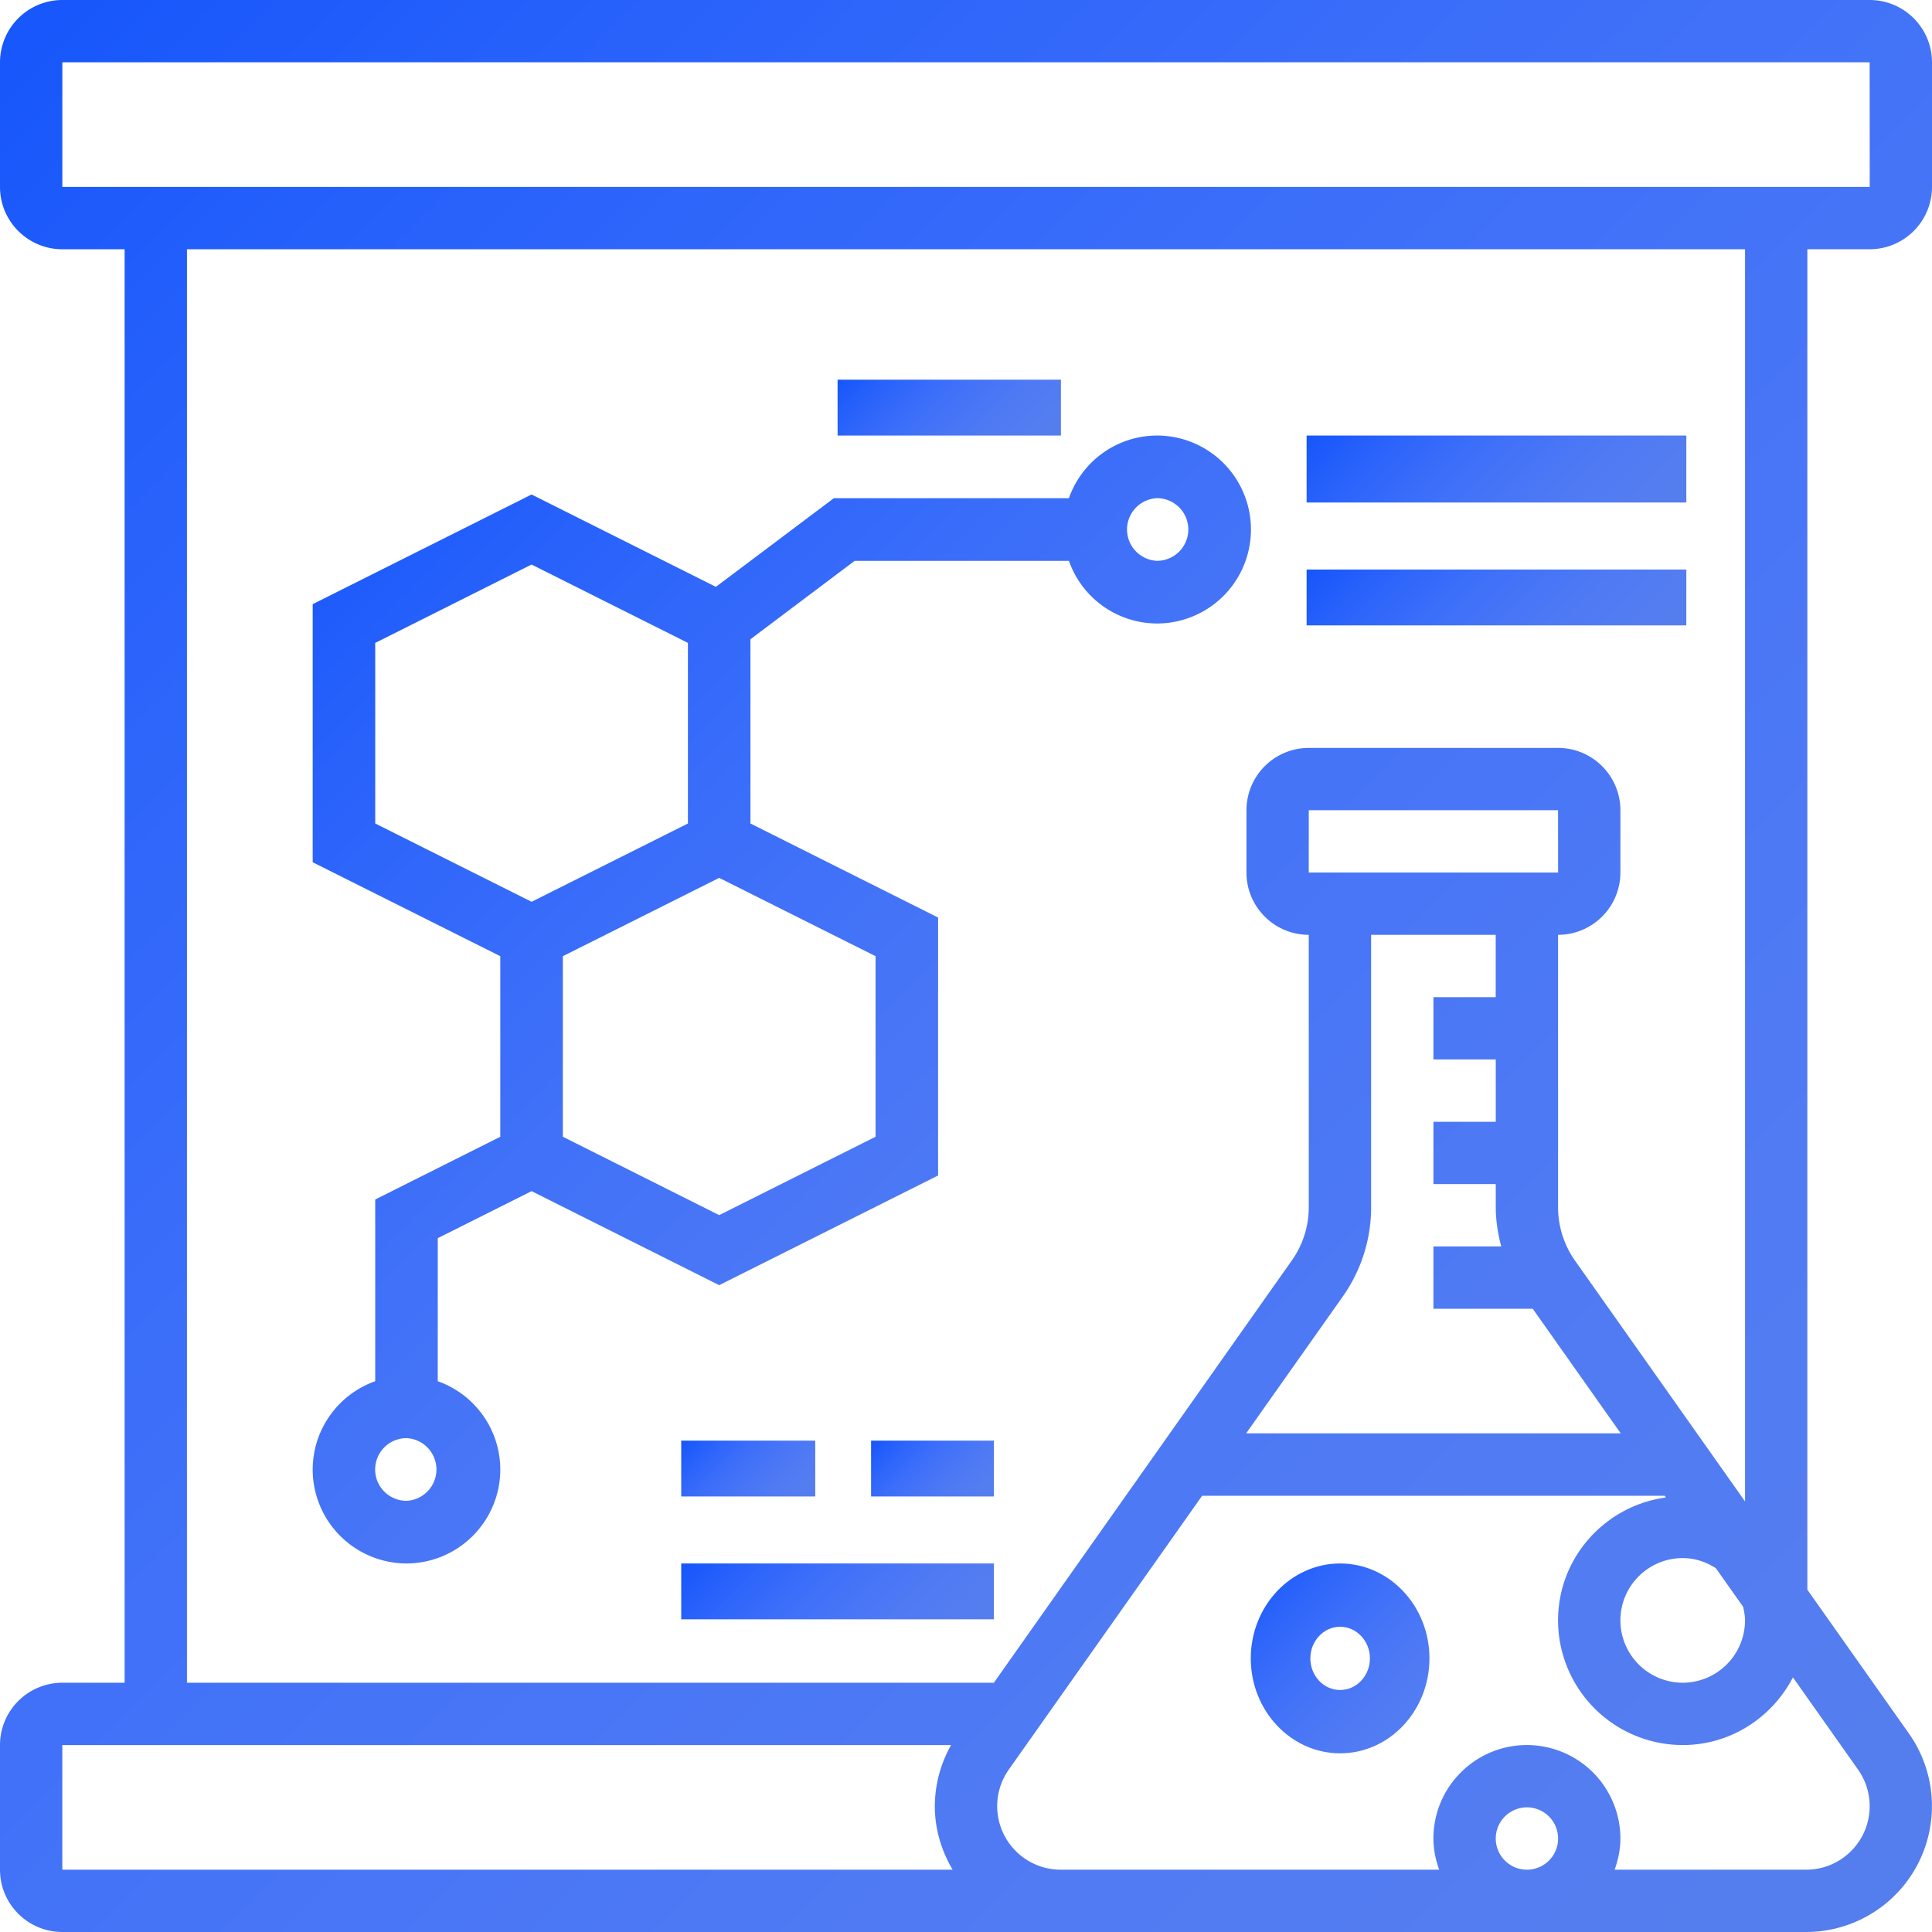 <svg width="60" height="60" fill="none" xmlns="http://www.w3.org/2000/svg"><path fill-rule="evenodd" clip-rule="evenodd" d="M58.064 7.741A1.937 1.937 0 0060 5.806v-3.87A1.937 1.937 0 0058.064 0H1.936A1.937 1.937 0 000 1.935v3.87c0 1.069.868 1.936 1.936 1.936H3.87v44.518H1.936A1.937 1.937 0 000 54.194v3.87C0 59.134.868 60 1.936 60h54.158a3.91 3.91 0 003.192-6.16l-3.157-4.47V7.74h1.935zM1.936 1.935h56.128l.002 3.87H1.936v-3.87zm0 52.26h27.601a3.877 3.877 0 00-.505 1.9c0 .721.21 1.39.553 1.97H1.935v-3.87zm44.516 2.902a.968.968 0 111.936 0 .968.968 0 01-1.936 0zm11.612-1.002c0 1.085-.883 1.97-1.97 1.97h-5.95c.109-.305.179-.628.179-.968a2.906 2.906 0 00-2.904-2.903c-1.6 0-2.903 1.3-2.903 2.903 0 .34.07.663.178.968H32.938a1.973 1.973 0 01-1.61-3.108l6.005-8.504H51.7l.036.052c-1.886.257-3.349 1.863-3.349 3.819a3.876 3.876 0 003.871 3.87c1.494 0 2.779-.86 3.423-2.102l2.023 2.865c.236.337.36.728.36 1.138zM40.645 27.097v-1.935h7.742l.002 1.935h-7.744zm1.936 10.384v-8.449h3.87v1.936h-1.935v1.935h1.936v1.935h-1.936v1.935h1.936v.708c0 .42.065.829.17 1.228h-2.106v1.935H47.6l2.733 3.87H38.7l2.995-4.241a4.808 4.808 0 00.887-2.792zm11.612 12.843a1.939 1.939 0 01-1.935 1.935 1.94 1.94 0 01-1.935-1.935c0-1.069.868-1.936 1.935-1.936.372 0 .72.115 1.029.313l.848 1.2c.03.138.059.28.059.423zm0-3.697l-5.275-7.47a2.886 2.886 0 01-.531-1.676v-8.449a1.937 1.937 0 001.936-1.935v-1.935a1.937 1.937 0 00-1.936-1.935h-7.742a1.937 1.937 0 00-1.935 1.935v1.935c0 1.068.868 1.935 1.935 1.935v8.449a2.86 2.86 0 01-.532 1.672l-9.248 13.106H5.806V7.741h48.388v38.886z" fill="url(#paint0_linear_626_246)"/><path fill-rule="evenodd" clip-rule="evenodd" d="M41.619 48.555c-1.53 0-2.775 1.321-2.775 2.948 0 1.626 1.245 2.948 2.775 2.948 1.53 0 2.774-1.322 2.774-2.948 0-1.627-1.245-2.948-2.774-2.948zm0 3.93c-.511 0-.925-.441-.925-.982 0-.541.414-.982.925-.982.51 0 .925.44.925.982 0 .54-.415.981-.925.981z" fill="url(#paint1_linear_626_246)"/><path fill-rule="evenodd" clip-rule="evenodd" d="M15.537 35.303l-3.884 1.949v5.643a2.915 2.915 0 00-1.942 2.74 2.92 2.92 0 002.913 2.92 2.92 2.92 0 002.913-2.92 2.915 2.915 0 00-1.942-2.74v-4.443l2.914-1.46 5.826 2.92 6.798-3.406v-8.011l-5.827-2.92v-5.723l3.237-2.435h6.653a2.909 2.909 0 002.735 1.946 2.918 2.918 0 000-5.837 2.909 2.909 0 00-2.735 1.946h-7.3l-3.663 2.753-5.724-2.868-6.798 3.406v8.015l5.826 2.917v5.608zm-2.913 11.306a.973.973 0 010-1.946.974.974 0 010 1.946zm23.307-31.138a.973.973 0 010 1.946.974.974 0 010-1.946zm-8.74 19.832l-4.856 2.434-4.855-2.434v-5.608l4.855-2.432 4.856 2.432v5.608zM11.653 19.966l4.856-2.434 4.855 2.434v5.608l-4.855 2.432-4.856-2.432v-5.608z" fill="url(#paint2_linear_626_246)"/><path fill-rule="evenodd" clip-rule="evenodd" d="M40.578 13.526H52.37v2.08H40.578v-2.08z" fill="url(#paint3_linear_626_246)"/><path fill-rule="evenodd" clip-rule="evenodd" d="M40.578 17.688H52.37v1.734H40.578v-1.734z" fill="url(#paint4_linear_626_246)"/><path fill-rule="evenodd" clip-rule="evenodd" d="M26.012 11.792h6.936v1.734h-6.936v-1.734z" fill="url(#paint5_linear_626_246)"/><path fill-rule="evenodd" clip-rule="evenodd" d="M21.156 44.74h4.162v1.734h-4.162V44.74z" fill="url(#paint6_linear_626_246)"/><path fill-rule="evenodd" clip-rule="evenodd" d="M27.052 44.74h3.815v1.734h-3.815V44.74z" fill="url(#paint7_linear_626_246)"/><path fill-rule="evenodd" clip-rule="evenodd" d="M21.156 48.555h9.711v1.734h-9.711v-1.734z" fill="url(#paint8_linear_626_246)"/><defs><linearGradient id="paint0_linear_626_246" x1="60" y1="60" x2="0" y2="0" gradientUnits="userSpaceOnUse"><stop stop-color="#557EED"/><stop offset=".016" stop-color="#547DED"/><stop offset=".032" stop-color="#547DED"/><stop offset=".048" stop-color="#547DEE"/><stop offset=".065" stop-color="#547DEE"/><stop offset=".081" stop-color="#547DEF"/><stop offset=".097" stop-color="#547DEF"/><stop offset=".113" stop-color="#537DF0"/><stop offset=".129" stop-color="#537DF0"/><stop offset=".145" stop-color="#537CF0"/><stop offset=".161" stop-color="#527CF1"/><stop offset=".177" stop-color="#527CF1"/><stop offset=".194" stop-color="#527CF1"/><stop offset=".21" stop-color="#517BF2"/><stop offset=".226" stop-color="#517BF2"/><stop offset=".242" stop-color="#507BF3"/><stop offset=".258" stop-color="#507AF3"/><stop offset=".274" stop-color="#4F7AF3"/><stop offset=".29" stop-color="#4E7AF4"/><stop offset=".306" stop-color="#4E79F4"/><stop offset=".323" stop-color="#4D79F4"/><stop offset=".339" stop-color="#4C78F5"/><stop offset=".355" stop-color="#4B78F5"/><stop offset=".371" stop-color="#4B77F5"/><stop offset=".387" stop-color="#4A77F6"/><stop offset=".403" stop-color="#4976F6"/><stop offset=".419" stop-color="#4876F6"/><stop offset=".435" stop-color="#4775F6"/><stop offset=".452" stop-color="#4674F7"/><stop offset=".468" stop-color="#4574F7"/><stop offset=".484" stop-color="#4473F7"/><stop offset=".5" stop-color="#4373F7"/><stop offset=".516" stop-color="#4272F8"/><stop offset=".532" stop-color="#4171F8"/><stop offset=".548" stop-color="#4071F8"/><stop offset=".565" stop-color="#3F70F8"/><stop offset=".581" stop-color="#3E6FF9"/><stop offset=".597" stop-color="#3D6EF9"/><stop offset=".613" stop-color="#3B6EF9"/><stop offset=".629" stop-color="#3A6DF9"/><stop offset=".645" stop-color="#396CF9"/><stop offset=".661" stop-color="#376BFA"/><stop offset=".677" stop-color="#366AFA"/><stop offset=".694" stop-color="#3569FA"/><stop offset=".71" stop-color="#3368FA"/><stop offset=".726" stop-color="#3268FA"/><stop offset=".742" stop-color="#3167FA"/><stop offset=".758" stop-color="#2F66FA"/><stop offset=".774" stop-color="#2E65FB"/><stop offset=".79" stop-color="#2C64FB"/><stop offset=".806" stop-color="#2A63FB"/><stop offset=".823" stop-color="#2962FB"/><stop offset=".839" stop-color="#2761FB"/><stop offset=".855" stop-color="#2660FB"/><stop offset=".871" stop-color="#245FFB"/><stop offset=".887" stop-color="#225EFB"/><stop offset=".903" stop-color="#205CFB"/><stop offset=".919" stop-color="#1F5BFB"/><stop offset=".935" stop-color="#1D5AFB"/><stop offset=".952" stop-color="#1B59FB"/><stop offset=".968" stop-color="#1958FB"/><stop offset=".984" stop-color="#1757FB"/><stop offset="1" stop-color="#1656FC"/></linearGradient><linearGradient id="paint1_linear_626_246" x1="44.48" y1="54.364" x2="38.757" y2="48.641" gradientUnits="userSpaceOnUse"><stop stop-color="#557EED"/><stop offset=".016" stop-color="#547DED"/><stop offset=".032" stop-color="#547DED"/><stop offset=".048" stop-color="#547DEE"/><stop offset=".065" stop-color="#547DEE"/><stop offset=".081" stop-color="#547DEF"/><stop offset=".097" stop-color="#547DEF"/><stop offset=".113" stop-color="#537DF0"/><stop offset=".129" stop-color="#537DF0"/><stop offset=".145" stop-color="#537CF0"/><stop offset=".161" stop-color="#527CF1"/><stop offset=".177" stop-color="#527CF1"/><stop offset=".194" stop-color="#527CF1"/><stop offset=".21" stop-color="#517BF2"/><stop offset=".226" stop-color="#517BF2"/><stop offset=".242" stop-color="#507BF3"/><stop offset=".258" stop-color="#507AF3"/><stop offset=".274" stop-color="#4F7AF3"/><stop offset=".29" stop-color="#4E7AF4"/><stop offset=".306" stop-color="#4E79F4"/><stop offset=".323" stop-color="#4D79F4"/><stop offset=".339" stop-color="#4C78F5"/><stop offset=".355" stop-color="#4B78F5"/><stop offset=".371" stop-color="#4B77F5"/><stop offset=".387" stop-color="#4A77F6"/><stop offset=".403" stop-color="#4976F6"/><stop offset=".419" stop-color="#4876F6"/><stop offset=".435" stop-color="#4775F6"/><stop offset=".452" stop-color="#4674F7"/><stop offset=".468" stop-color="#4574F7"/><stop offset=".484" stop-color="#4473F7"/><stop offset=".5" stop-color="#4373F7"/><stop offset=".516" stop-color="#4272F8"/><stop offset=".532" stop-color="#4171F8"/><stop offset=".548" stop-color="#4071F8"/><stop offset=".565" stop-color="#3F70F8"/><stop offset=".581" stop-color="#3E6FF9"/><stop offset=".597" stop-color="#3D6EF9"/><stop offset=".613" stop-color="#3B6EF9"/><stop offset=".629" stop-color="#3A6DF9"/><stop offset=".645" stop-color="#396CF9"/><stop offset=".661" stop-color="#376BFA"/><stop offset=".677" stop-color="#366AFA"/><stop offset=".694" stop-color="#3569FA"/><stop offset=".71" stop-color="#3368FA"/><stop offset=".726" stop-color="#3268FA"/><stop offset=".742" stop-color="#3167FA"/><stop offset=".758" stop-color="#2F66FA"/><stop offset=".774" stop-color="#2E65FB"/><stop offset=".79" stop-color="#2C64FB"/><stop offset=".806" stop-color="#2A63FB"/><stop offset=".823" stop-color="#2962FB"/><stop offset=".839" stop-color="#2761FB"/><stop offset=".855" stop-color="#2660FB"/><stop offset=".871" stop-color="#245FFB"/><stop offset=".887" stop-color="#225EFB"/><stop offset=".903" stop-color="#205CFB"/><stop offset=".919" stop-color="#1F5BFB"/><stop offset=".935" stop-color="#1D5AFB"/><stop offset=".952" stop-color="#1B59FB"/><stop offset=".968" stop-color="#1958FB"/><stop offset=".984" stop-color="#1757FB"/><stop offset="1" stop-color="#1656FC"/></linearGradient><linearGradient id="paint2_linear_626_246" x1="40.318" y1="47.081" x2="8.237" y2="15" gradientUnits="userSpaceOnUse"><stop stop-color="#557EED"/><stop offset=".016" stop-color="#547DED"/><stop offset=".032" stop-color="#547DED"/><stop offset=".048" stop-color="#547DEE"/><stop offset=".065" stop-color="#547DEE"/><stop offset=".081" stop-color="#547DEF"/><stop offset=".097" stop-color="#547DEF"/><stop offset=".113" stop-color="#537DF0"/><stop offset=".129" stop-color="#537DF0"/><stop offset=".145" stop-color="#537CF0"/><stop offset=".161" stop-color="#527CF1"/><stop offset=".177" stop-color="#527CF1"/><stop offset=".194" stop-color="#527CF1"/><stop offset=".21" stop-color="#517BF2"/><stop offset=".226" stop-color="#517BF2"/><stop offset=".242" stop-color="#507BF3"/><stop offset=".258" stop-color="#507AF3"/><stop offset=".274" stop-color="#4F7AF3"/><stop offset=".29" stop-color="#4E7AF4"/><stop offset=".306" stop-color="#4E79F4"/><stop offset=".323" stop-color="#4D79F4"/><stop offset=".339" stop-color="#4C78F5"/><stop offset=".355" stop-color="#4B78F5"/><stop offset=".371" stop-color="#4B77F5"/><stop offset=".387" stop-color="#4A77F6"/><stop offset=".403" stop-color="#4976F6"/><stop offset=".419" stop-color="#4876F6"/><stop offset=".435" stop-color="#4775F6"/><stop offset=".452" stop-color="#4674F7"/><stop offset=".468" stop-color="#4574F7"/><stop offset=".484" stop-color="#4473F7"/><stop offset=".5" stop-color="#4373F7"/><stop offset=".516" stop-color="#4272F8"/><stop offset=".532" stop-color="#4171F8"/><stop offset=".548" stop-color="#4071F8"/><stop offset=".565" stop-color="#3F70F8"/><stop offset=".581" stop-color="#3E6FF9"/><stop offset=".597" stop-color="#3D6EF9"/><stop offset=".613" stop-color="#3B6EF9"/><stop offset=".629" stop-color="#3A6DF9"/><stop offset=".645" stop-color="#396CF9"/><stop offset=".661" stop-color="#376BFA"/><stop offset=".677" stop-color="#366AFA"/><stop offset=".694" stop-color="#3569FA"/><stop offset=".71" stop-color="#3368FA"/><stop offset=".726" stop-color="#3268FA"/><stop offset=".742" stop-color="#3167FA"/><stop offset=".758" stop-color="#2F66FA"/><stop offset=".774" stop-color="#2E65FB"/><stop offset=".79" stop-color="#2C64FB"/><stop offset=".806" stop-color="#2A63FB"/><stop offset=".823" stop-color="#2962FB"/><stop offset=".839" stop-color="#2761FB"/><stop offset=".855" stop-color="#2660FB"/><stop offset=".871" stop-color="#245FFB"/><stop offset=".887" stop-color="#225EFB"/><stop offset=".903" stop-color="#205CFB"/><stop offset=".919" stop-color="#1F5BFB"/><stop offset=".935" stop-color="#1D5AFB"/><stop offset=".952" stop-color="#1B59FB"/><stop offset=".968" stop-color="#1958FB"/><stop offset=".984" stop-color="#1757FB"/><stop offset="1" stop-color="#1656FC"/></linearGradient><linearGradient id="paint3_linear_626_246" x1="49.942" y1="18.035" x2="43.006" y2="11.098" gradientUnits="userSpaceOnUse"><stop stop-color="#557EED"/><stop offset=".016" stop-color="#547DED"/><stop offset=".032" stop-color="#547DED"/><stop offset=".048" stop-color="#547DEE"/><stop offset=".065" stop-color="#547DEE"/><stop offset=".081" stop-color="#547DEF"/><stop offset=".097" stop-color="#547DEF"/><stop offset=".113" stop-color="#537DF0"/><stop offset=".129" stop-color="#537DF0"/><stop offset=".145" stop-color="#537CF0"/><stop offset=".161" stop-color="#527CF1"/><stop offset=".177" stop-color="#527CF1"/><stop offset=".194" stop-color="#527CF1"/><stop offset=".21" stop-color="#517BF2"/><stop offset=".226" stop-color="#517BF2"/><stop offset=".242" stop-color="#507BF3"/><stop offset=".258" stop-color="#507AF3"/><stop offset=".274" stop-color="#4F7AF3"/><stop offset=".29" stop-color="#4E7AF4"/><stop offset=".306" stop-color="#4E79F4"/><stop offset=".323" stop-color="#4D79F4"/><stop offset=".339" stop-color="#4C78F5"/><stop offset=".355" stop-color="#4B78F5"/><stop offset=".371" stop-color="#4B77F5"/><stop offset=".387" stop-color="#4A77F6"/><stop offset=".403" stop-color="#4976F6"/><stop offset=".419" stop-color="#4876F6"/><stop offset=".435" stop-color="#4775F6"/><stop offset=".452" stop-color="#4674F7"/><stop offset=".468" stop-color="#4574F7"/><stop offset=".484" stop-color="#4473F7"/><stop offset=".5" stop-color="#4373F7"/><stop offset=".516" stop-color="#4272F8"/><stop offset=".532" stop-color="#4171F8"/><stop offset=".548" stop-color="#4071F8"/><stop offset=".565" stop-color="#3F70F8"/><stop offset=".581" stop-color="#3E6FF9"/><stop offset=".597" stop-color="#3D6EF9"/><stop offset=".613" stop-color="#3B6EF9"/><stop offset=".629" stop-color="#3A6DF9"/><stop offset=".645" stop-color="#396CF9"/><stop offset=".661" stop-color="#376BFA"/><stop offset=".677" stop-color="#366AFA"/><stop offset=".694" stop-color="#3569FA"/><stop offset=".71" stop-color="#3368FA"/><stop offset=".726" stop-color="#3268FA"/><stop offset=".742" stop-color="#3167FA"/><stop offset=".758" stop-color="#2F66FA"/><stop offset=".774" stop-color="#2E65FB"/><stop offset=".79" stop-color="#2C64FB"/><stop offset=".806" stop-color="#2A63FB"/><stop offset=".823" stop-color="#2962FB"/><stop offset=".839" stop-color="#2761FB"/><stop offset=".855" stop-color="#2660FB"/><stop offset=".871" stop-color="#245FFB"/><stop offset=".887" stop-color="#225EFB"/><stop offset=".903" stop-color="#205CFB"/><stop offset=".919" stop-color="#1F5BFB"/><stop offset=".935" stop-color="#1D5AFB"/><stop offset=".952" stop-color="#1B59FB"/><stop offset=".968" stop-color="#1958FB"/><stop offset=".984" stop-color="#1757FB"/><stop offset="1" stop-color="#1656FC"/></linearGradient><linearGradient id="paint4_linear_626_246" x1="49.856" y1="21.936" x2="43.093" y2="15.174" gradientUnits="userSpaceOnUse"><stop stop-color="#557EED"/><stop offset=".016" stop-color="#547DED"/><stop offset=".032" stop-color="#547DED"/><stop offset=".048" stop-color="#547DEE"/><stop offset=".065" stop-color="#547DEE"/><stop offset=".081" stop-color="#547DEF"/><stop offset=".097" stop-color="#547DEF"/><stop offset=".113" stop-color="#537DF0"/><stop offset=".129" stop-color="#537DF0"/><stop offset=".145" stop-color="#537CF0"/><stop offset=".161" stop-color="#527CF1"/><stop offset=".177" stop-color="#527CF1"/><stop offset=".194" stop-color="#527CF1"/><stop offset=".21" stop-color="#517BF2"/><stop offset=".226" stop-color="#517BF2"/><stop offset=".242" stop-color="#507BF3"/><stop offset=".258" stop-color="#507AF3"/><stop offset=".274" stop-color="#4F7AF3"/><stop offset=".29" stop-color="#4E7AF4"/><stop offset=".306" stop-color="#4E79F4"/><stop offset=".323" stop-color="#4D79F4"/><stop offset=".339" stop-color="#4C78F5"/><stop offset=".355" stop-color="#4B78F5"/><stop offset=".371" stop-color="#4B77F5"/><stop offset=".387" stop-color="#4A77F6"/><stop offset=".403" stop-color="#4976F6"/><stop offset=".419" stop-color="#4876F6"/><stop offset=".435" stop-color="#4775F6"/><stop offset=".452" stop-color="#4674F7"/><stop offset=".468" stop-color="#4574F7"/><stop offset=".484" stop-color="#4473F7"/><stop offset=".5" stop-color="#4373F7"/><stop offset=".516" stop-color="#4272F8"/><stop offset=".532" stop-color="#4171F8"/><stop offset=".548" stop-color="#4071F8"/><stop offset=".565" stop-color="#3F70F8"/><stop offset=".581" stop-color="#3E6FF9"/><stop offset=".597" stop-color="#3D6EF9"/><stop offset=".613" stop-color="#3B6EF9"/><stop offset=".629" stop-color="#3A6DF9"/><stop offset=".645" stop-color="#396CF9"/><stop offset=".661" stop-color="#376BFA"/><stop offset=".677" stop-color="#366AFA"/><stop offset=".694" stop-color="#3569FA"/><stop offset=".71" stop-color="#3368FA"/><stop offset=".726" stop-color="#3268FA"/><stop offset=".742" stop-color="#3167FA"/><stop offset=".758" stop-color="#2F66FA"/><stop offset=".774" stop-color="#2E65FB"/><stop offset=".79" stop-color="#2C64FB"/><stop offset=".806" stop-color="#2A63FB"/><stop offset=".823" stop-color="#2962FB"/><stop offset=".839" stop-color="#2761FB"/><stop offset=".855" stop-color="#2660FB"/><stop offset=".871" stop-color="#245FFB"/><stop offset=".887" stop-color="#225EFB"/><stop offset=".903" stop-color="#205CFB"/><stop offset=".919" stop-color="#1F5BFB"/><stop offset=".935" stop-color="#1D5AFB"/><stop offset=".952" stop-color="#1B59FB"/><stop offset=".968" stop-color="#1958FB"/><stop offset=".984" stop-color="#1757FB"/><stop offset="1" stop-color="#1656FC"/></linearGradient><linearGradient id="paint5_linear_626_246" x1="31.647" y1="14.827" x2="27.312" y2="10.491" gradientUnits="userSpaceOnUse"><stop stop-color="#557EED"/><stop offset=".016" stop-color="#547DED"/><stop offset=".032" stop-color="#547DED"/><stop offset=".048" stop-color="#547DEE"/><stop offset=".065" stop-color="#547DEE"/><stop offset=".081" stop-color="#547DEF"/><stop offset=".097" stop-color="#547DEF"/><stop offset=".113" stop-color="#537DF0"/><stop offset=".129" stop-color="#537DF0"/><stop offset=".145" stop-color="#537CF0"/><stop offset=".161" stop-color="#527CF1"/><stop offset=".177" stop-color="#527CF1"/><stop offset=".194" stop-color="#527CF1"/><stop offset=".21" stop-color="#517BF2"/><stop offset=".226" stop-color="#517BF2"/><stop offset=".242" stop-color="#507BF3"/><stop offset=".258" stop-color="#507AF3"/><stop offset=".274" stop-color="#4F7AF3"/><stop offset=".29" stop-color="#4E7AF4"/><stop offset=".306" stop-color="#4E79F4"/><stop offset=".323" stop-color="#4D79F4"/><stop offset=".339" stop-color="#4C78F5"/><stop offset=".355" stop-color="#4B78F5"/><stop offset=".371" stop-color="#4B77F5"/><stop offset=".387" stop-color="#4A77F6"/><stop offset=".403" stop-color="#4976F6"/><stop offset=".419" stop-color="#4876F6"/><stop offset=".435" stop-color="#4775F6"/><stop offset=".452" stop-color="#4674F7"/><stop offset=".468" stop-color="#4574F7"/><stop offset=".484" stop-color="#4473F7"/><stop offset=".5" stop-color="#4373F7"/><stop offset=".516" stop-color="#4272F8"/><stop offset=".532" stop-color="#4171F8"/><stop offset=".548" stop-color="#4071F8"/><stop offset=".565" stop-color="#3F70F8"/><stop offset=".581" stop-color="#3E6FF9"/><stop offset=".597" stop-color="#3D6EF9"/><stop offset=".613" stop-color="#3B6EF9"/><stop offset=".629" stop-color="#3A6DF9"/><stop offset=".645" stop-color="#396CF9"/><stop offset=".661" stop-color="#376BFA"/><stop offset=".677" stop-color="#366AFA"/><stop offset=".694" stop-color="#3569FA"/><stop offset=".71" stop-color="#3368FA"/><stop offset=".726" stop-color="#3268FA"/><stop offset=".742" stop-color="#3167FA"/><stop offset=".758" stop-color="#2F66FA"/><stop offset=".774" stop-color="#2E65FB"/><stop offset=".79" stop-color="#2C64FB"/><stop offset=".806" stop-color="#2A63FB"/><stop offset=".823" stop-color="#2962FB"/><stop offset=".839" stop-color="#2761FB"/><stop offset=".855" stop-color="#2660FB"/><stop offset=".871" stop-color="#245FFB"/><stop offset=".887" stop-color="#225EFB"/><stop offset=".903" stop-color="#205CFB"/><stop offset=".919" stop-color="#1F5BFB"/><stop offset=".935" stop-color="#1D5AFB"/><stop offset=".952" stop-color="#1B59FB"/><stop offset=".968" stop-color="#1958FB"/><stop offset=".984" stop-color="#1757FB"/><stop offset="1" stop-color="#1656FC"/></linearGradient><linearGradient id="paint6_linear_626_246" x1="24.711" y1="47.081" x2="21.763" y2="44.133" gradientUnits="userSpaceOnUse"><stop stop-color="#557EED"/><stop offset=".016" stop-color="#547DED"/><stop offset=".032" stop-color="#547DED"/><stop offset=".048" stop-color="#547DEE"/><stop offset=".065" stop-color="#547DEE"/><stop offset=".081" stop-color="#547DEF"/><stop offset=".097" stop-color="#547DEF"/><stop offset=".113" stop-color="#537DF0"/><stop offset=".129" stop-color="#537DF0"/><stop offset=".145" stop-color="#537CF0"/><stop offset=".161" stop-color="#527CF1"/><stop offset=".177" stop-color="#527CF1"/><stop offset=".194" stop-color="#527CF1"/><stop offset=".21" stop-color="#517BF2"/><stop offset=".226" stop-color="#517BF2"/><stop offset=".242" stop-color="#507BF3"/><stop offset=".258" stop-color="#507AF3"/><stop offset=".274" stop-color="#4F7AF3"/><stop offset=".29" stop-color="#4E7AF4"/><stop offset=".306" stop-color="#4E79F4"/><stop offset=".323" stop-color="#4D79F4"/><stop offset=".339" stop-color="#4C78F5"/><stop offset=".355" stop-color="#4B78F5"/><stop offset=".371" stop-color="#4B77F5"/><stop offset=".387" stop-color="#4A77F6"/><stop offset=".403" stop-color="#4976F6"/><stop offset=".419" stop-color="#4876F6"/><stop offset=".435" stop-color="#4775F6"/><stop offset=".452" stop-color="#4674F7"/><stop offset=".468" stop-color="#4574F7"/><stop offset=".484" stop-color="#4473F7"/><stop offset=".5" stop-color="#4373F7"/><stop offset=".516" stop-color="#4272F8"/><stop offset=".532" stop-color="#4171F8"/><stop offset=".548" stop-color="#4071F8"/><stop offset=".565" stop-color="#3F70F8"/><stop offset=".581" stop-color="#3E6FF9"/><stop offset=".597" stop-color="#3D6EF9"/><stop offset=".613" stop-color="#3B6EF9"/><stop offset=".629" stop-color="#3A6DF9"/><stop offset=".645" stop-color="#396CF9"/><stop offset=".661" stop-color="#376BFA"/><stop offset=".677" stop-color="#366AFA"/><stop offset=".694" stop-color="#3569FA"/><stop offset=".71" stop-color="#3368FA"/><stop offset=".726" stop-color="#3268FA"/><stop offset=".742" stop-color="#3167FA"/><stop offset=".758" stop-color="#2F66FA"/><stop offset=".774" stop-color="#2E65FB"/><stop offset=".79" stop-color="#2C64FB"/><stop offset=".806" stop-color="#2A63FB"/><stop offset=".823" stop-color="#2962FB"/><stop offset=".839" stop-color="#2761FB"/><stop offset=".855" stop-color="#2660FB"/><stop offset=".871" stop-color="#245FFB"/><stop offset=".887" stop-color="#225EFB"/><stop offset=".903" stop-color="#205CFB"/><stop offset=".919" stop-color="#1F5BFB"/><stop offset=".935" stop-color="#1D5AFB"/><stop offset=".952" stop-color="#1B59FB"/><stop offset=".968" stop-color="#1958FB"/><stop offset=".984" stop-color="#1757FB"/><stop offset="1" stop-color="#1656FC"/></linearGradient><linearGradient id="paint7_linear_626_246" x1="30.347" y1="46.994" x2="27.572" y2="44.219" gradientUnits="userSpaceOnUse"><stop stop-color="#557EED"/><stop offset=".016" stop-color="#547DED"/><stop offset=".032" stop-color="#547DED"/><stop offset=".048" stop-color="#547DEE"/><stop offset=".065" stop-color="#547DEE"/><stop offset=".081" stop-color="#547DEF"/><stop offset=".097" stop-color="#547DEF"/><stop offset=".113" stop-color="#537DF0"/><stop offset=".129" stop-color="#537DF0"/><stop offset=".145" stop-color="#537CF0"/><stop offset=".161" stop-color="#527CF1"/><stop offset=".177" stop-color="#527CF1"/><stop offset=".194" stop-color="#527CF1"/><stop offset=".21" stop-color="#517BF2"/><stop offset=".226" stop-color="#517BF2"/><stop offset=".242" stop-color="#507BF3"/><stop offset=".258" stop-color="#507AF3"/><stop offset=".274" stop-color="#4F7AF3"/><stop offset=".29" stop-color="#4E7AF4"/><stop offset=".306" stop-color="#4E79F4"/><stop offset=".323" stop-color="#4D79F4"/><stop offset=".339" stop-color="#4C78F5"/><stop offset=".355" stop-color="#4B78F5"/><stop offset=".371" stop-color="#4B77F5"/><stop offset=".387" stop-color="#4A77F6"/><stop offset=".403" stop-color="#4976F6"/><stop offset=".419" stop-color="#4876F6"/><stop offset=".435" stop-color="#4775F6"/><stop offset=".452" stop-color="#4674F7"/><stop offset=".468" stop-color="#4574F7"/><stop offset=".484" stop-color="#4473F7"/><stop offset=".5" stop-color="#4373F7"/><stop offset=".516" stop-color="#4272F8"/><stop offset=".532" stop-color="#4171F8"/><stop offset=".548" stop-color="#4071F8"/><stop offset=".565" stop-color="#3F70F8"/><stop offset=".581" stop-color="#3E6FF9"/><stop offset=".597" stop-color="#3D6EF9"/><stop offset=".613" stop-color="#3B6EF9"/><stop offset=".629" stop-color="#3A6DF9"/><stop offset=".645" stop-color="#396CF9"/><stop offset=".661" stop-color="#376BFA"/><stop offset=".677" stop-color="#366AFA"/><stop offset=".694" stop-color="#3569FA"/><stop offset=".71" stop-color="#3368FA"/><stop offset=".726" stop-color="#3268FA"/><stop offset=".742" stop-color="#3167FA"/><stop offset=".758" stop-color="#2F66FA"/><stop offset=".774" stop-color="#2E65FB"/><stop offset=".79" stop-color="#2C64FB"/><stop offset=".806" stop-color="#2A63FB"/><stop offset=".823" stop-color="#2962FB"/><stop offset=".839" stop-color="#2761FB"/><stop offset=".855" stop-color="#2660FB"/><stop offset=".871" stop-color="#245FFB"/><stop offset=".887" stop-color="#225EFB"/><stop offset=".903" stop-color="#205CFB"/><stop offset=".919" stop-color="#1F5BFB"/><stop offset=".935" stop-color="#1D5AFB"/><stop offset=".952" stop-color="#1B59FB"/><stop offset=".968" stop-color="#1958FB"/><stop offset=".984" stop-color="#1757FB"/><stop offset="1" stop-color="#1656FC"/></linearGradient><linearGradient id="paint8_linear_626_246" x1="28.873" y1="52.283" x2="23.15" y2="46.56" gradientUnits="userSpaceOnUse"><stop stop-color="#557EED"/><stop offset=".016" stop-color="#547DED"/><stop offset=".032" stop-color="#547DED"/><stop offset=".048" stop-color="#547DEE"/><stop offset=".065" stop-color="#547DEE"/><stop offset=".081" stop-color="#547DEF"/><stop offset=".097" stop-color="#547DEF"/><stop offset=".113" stop-color="#537DF0"/><stop offset=".129" stop-color="#537DF0"/><stop offset=".145" stop-color="#537CF0"/><stop offset=".161" stop-color="#527CF1"/><stop offset=".177" stop-color="#527CF1"/><stop offset=".194" stop-color="#527CF1"/><stop offset=".21" stop-color="#517BF2"/><stop offset=".226" stop-color="#517BF2"/><stop offset=".242" stop-color="#507BF3"/><stop offset=".258" stop-color="#507AF3"/><stop offset=".274" stop-color="#4F7AF3"/><stop offset=".29" stop-color="#4E7AF4"/><stop offset=".306" stop-color="#4E79F4"/><stop offset=".323" stop-color="#4D79F4"/><stop offset=".339" stop-color="#4C78F5"/><stop offset=".355" stop-color="#4B78F5"/><stop offset=".371" stop-color="#4B77F5"/><stop offset=".387" stop-color="#4A77F6"/><stop offset=".403" stop-color="#4976F6"/><stop offset=".419" stop-color="#4876F6"/><stop offset=".435" stop-color="#4775F6"/><stop offset=".452" stop-color="#4674F7"/><stop offset=".468" stop-color="#4574F7"/><stop offset=".484" stop-color="#4473F7"/><stop offset=".5" stop-color="#4373F7"/><stop offset=".516" stop-color="#4272F8"/><stop offset=".532" stop-color="#4171F8"/><stop offset=".548" stop-color="#4071F8"/><stop offset=".565" stop-color="#3F70F8"/><stop offset=".581" stop-color="#3E6FF9"/><stop offset=".597" stop-color="#3D6EF9"/><stop offset=".613" stop-color="#3B6EF9"/><stop offset=".629" stop-color="#3A6DF9"/><stop offset=".645" stop-color="#396CF9"/><stop offset=".661" stop-color="#376BFA"/><stop offset=".677" stop-color="#366AFA"/><stop offset=".694" stop-color="#3569FA"/><stop offset=".71" stop-color="#3368FA"/><stop offset=".726" stop-color="#3268FA"/><stop offset=".742" stop-color="#3167FA"/><stop offset=".758" stop-color="#2F66FA"/><stop offset=".774" stop-color="#2E65FB"/><stop offset=".79" stop-color="#2C64FB"/><stop offset=".806" stop-color="#2A63FB"/><stop offset=".823" stop-color="#2962FB"/><stop offset=".839" stop-color="#2761FB"/><stop offset=".855" stop-color="#2660FB"/><stop offset=".871" stop-color="#245FFB"/><stop offset=".887" stop-color="#225EFB"/><stop offset=".903" stop-color="#205CFB"/><stop offset=".919" stop-color="#1F5BFB"/><stop offset=".935" stop-color="#1D5AFB"/><stop offset=".952" stop-color="#1B59FB"/><stop offset=".968" stop-color="#1958FB"/><stop offset=".984" stop-color="#1757FB"/><stop offset="1" stop-color="#1656FC"/></linearGradient></defs></svg>